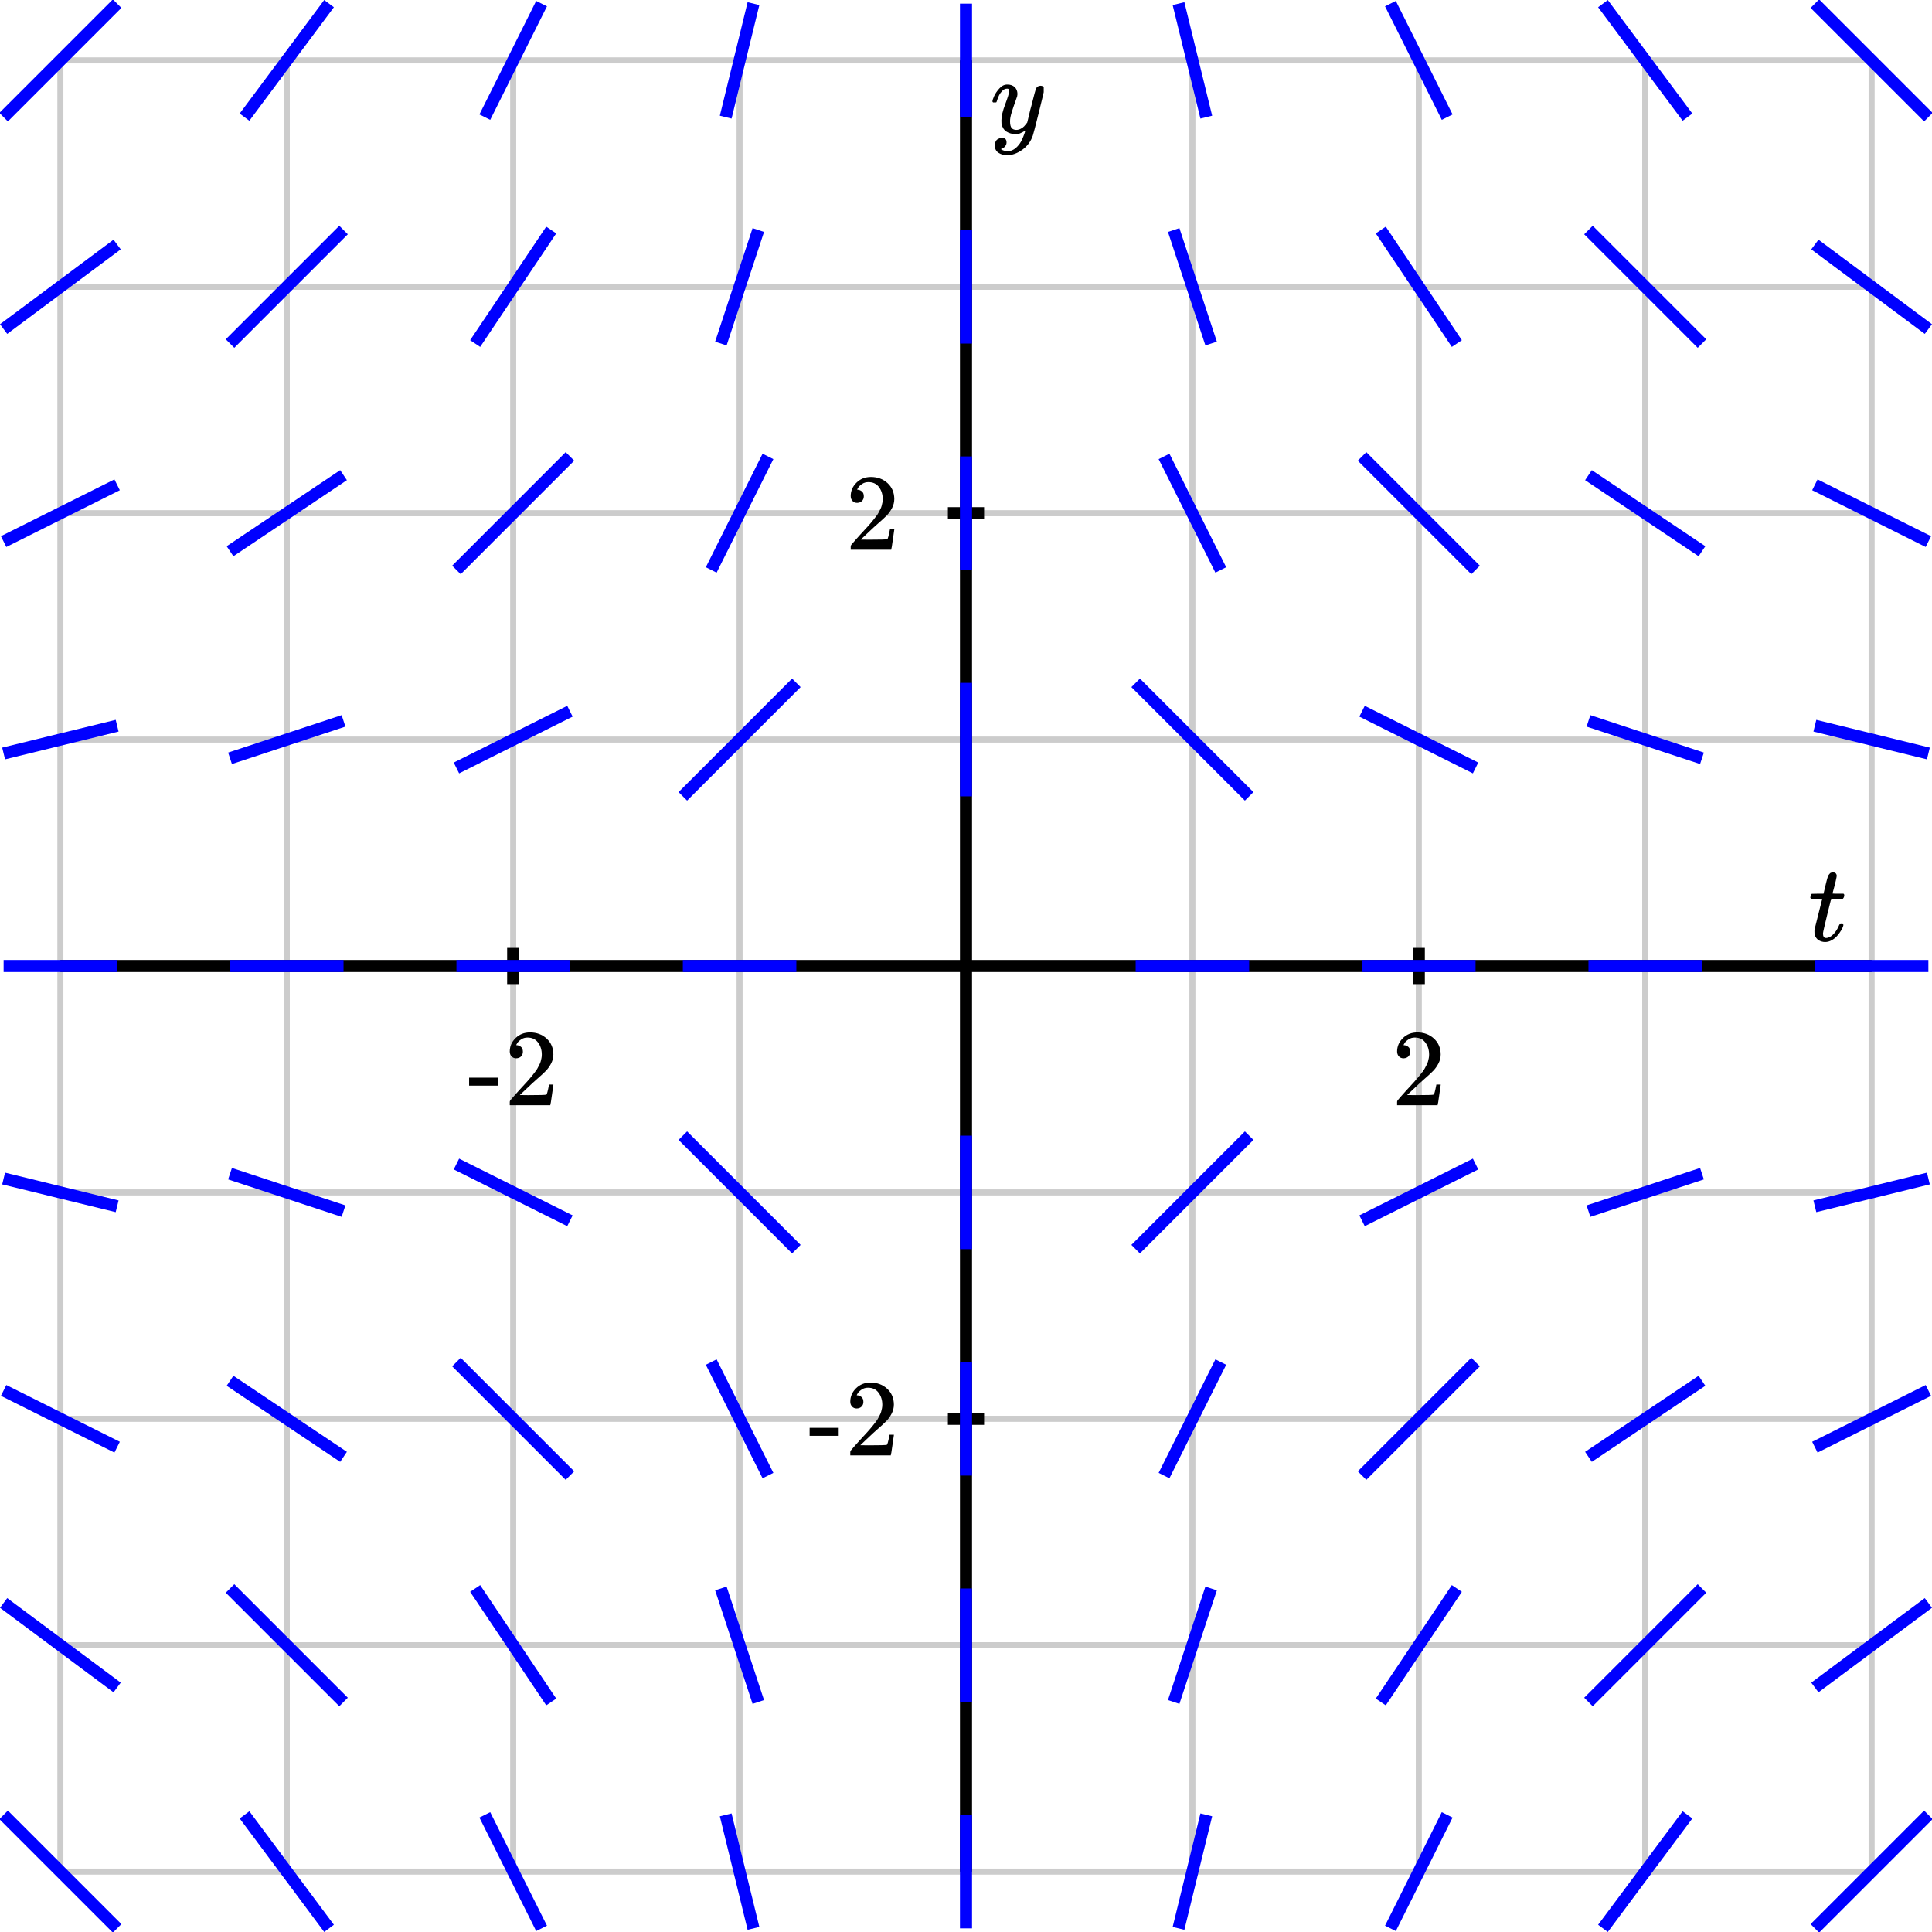 <svg xmlns="http://www.w3.org/2000/svg" id="diagram" width="320" height="320">
  <defs>
    <clipPath id="clipPath-0">
      <rect x="10.0" y="10.0" width="300.0" height="300.0"/>
    </clipPath>
    <clipPath id="clipPath-1">
      <rect x="10.0" y="10.0" width="300.0" height="300.0"/>
    </clipPath>
  </defs>
  <g id="grid-axes">
    <g id="grid" stroke="#ccc" stroke-width="1">
      <line id="line-0" x1="10.0" y1="310.0" x2="10.0" y2="10.0"/>
      <line id="line-1" x1="47.5" y1="310.0" x2="47.5" y2="10.0"/>
      <line id="line-2" x1="85.0" y1="310.0" x2="85.0" y2="10.0"/>
      <line id="line-3" x1="122.5" y1="310.0" x2="122.5" y2="10.0"/>
      <line id="line-4" x1="160.0" y1="310.0" x2="160.0" y2="10.0"/>
      <line id="line-5" x1="197.5" y1="310.0" x2="197.5" y2="10.0"/>
      <line id="line-6" x1="235.0" y1="310.0" x2="235.0" y2="10.0"/>
      <line id="line-7" x1="272.5" y1="310.0" x2="272.5" y2="10.0"/>
      <line id="line-8" x1="310.0" y1="310.0" x2="310.0" y2="10.0"/>
      <line id="line-9" x1="10.0" y1="310.0" x2="310.0" y2="310.0"/>
      <line id="line-10" x1="10.0" y1="272.5" x2="310.0" y2="272.5"/>
      <line id="line-11" x1="10.0" y1="235.0" x2="310.0" y2="235.0"/>
      <line id="line-12" x1="10.0" y1="197.5" x2="310.0" y2="197.5"/>
      <line id="line-13" x1="10.0" y1="160.0" x2="310.0" y2="160.0"/>
      <line id="line-14" x1="10.0" y1="122.5" x2="310.0" y2="122.5"/>
      <line id="line-15" x1="10.0" y1="85.0" x2="310.0" y2="85.0"/>
      <line id="line-16" x1="10.0" y1="47.5" x2="310.0" y2="47.5"/>
      <line id="line-17" x1="10.0" y1="10.0" x2="310.0" y2="10.0"/>
    </g>
    <g id="axes" stroke="black" stroke-width="2">
      <line id="line-18" x1="10.0" y1="160.0" x2="310.0" y2="160.0" stroke="black" stroke-width="2"/>
      <line id="line-19" x1="160.0" y1="310.0" x2="160.0" y2="10.0" stroke="black" stroke-width="2"/>
      <g id="g-0">
        <line id="line-20" x1="85.0" y1="163.0" x2="85.0" y2="157.0"/>
        <line id="line-21" x1="235.0" y1="163.0" x2="235.0" y2="157.0"/>
      </g>
      <g id="g-1">
        <line id="line-22" x1="157.0" y1="235.0" x2="163.0" y2="235.0"/>
        <line id="line-23" x1="157.0" y1="85.0" x2="163.0" y2="85.0"/>
      </g>
    </g>
    <g id="label-0" transform="translate(85.0,171.0) translate(-7.5,-0.0)">
      <g id="g-3">
        <svg xmlns:xlink="http://www.w3.org/1999/xlink" style="vertical-align: 0.000px" width="15.080px" height="12.056px" role="img" focusable="false" viewBox="0 -666 833 666" x="0.0" y="0.0">
          <defs>
            <path id="MJX-2-TEX-N-2D" d="M11 179V252H277V179H11Z"/>
            <path id="MJX-2-TEX-N-32" d="M109 429Q82 429 66 447T50 491Q50 562 103 614T235 666Q326 666 387 610T449 465Q449 422 429 383T381 315T301 241Q265 210 201 149L142 93L218 92Q375 92 385 97Q392 99 409 186V189H449V186Q448 183 436 95T421 3V0H50V19V31Q50 38 56 46T86 81Q115 113 136 137Q145 147 170 174T204 211T233 244T261 278T284 308T305 340T320 369T333 401T340 431T343 464Q343 527 309 573T212 619Q179 619 154 602T119 569T109 550Q109 549 114 549Q132 549 151 535T170 489Q170 464 154 447T109 429Z"/>
          </defs>
          <g stroke="currentColor" fill="currentColor" stroke-width="0" transform="scale(1,-1)">
            <g data-mml-node="math">
              <g data-mml-node="mtext" data-semantic-type="text" data-semantic-role="unknown" data-semantic-font="normal" data-semantic-annotation="clearspeak:unit" data-semantic-id="0" data-semantic-speech="hyphen 2">
                <use data-c="2D" xlink:href="#MJX-2-TEX-N-2D"/>
                <use data-c="32" xlink:href="#MJX-2-TEX-N-32" transform="translate(333,0)"/>
              </g>
            </g>
          </g>
        </svg>
      </g>
    </g>
    <g id="label-1" transform="translate(235.0,171.0) translate(-4.5,-0.0)">
      <g id="g-4">
        <svg xmlns:xlink="http://www.w3.org/1999/xlink" style="vertical-align: 0.000px" width="9.048px" height="12.056px" role="img" focusable="false" viewBox="0 -666 500 666" x="0.0" y="0.0">
          <defs>
            <path id="MJX-3-TEX-N-32" d="M109 429Q82 429 66 447T50 491Q50 562 103 614T235 666Q326 666 387 610T449 465Q449 422 429 383T381 315T301 241Q265 210 201 149L142 93L218 92Q375 92 385 97Q392 99 409 186V189H449V186Q448 183 436 95T421 3V0H50V19V31Q50 38 56 46T86 81Q115 113 136 137Q145 147 170 174T204 211T233 244T261 278T284 308T305 340T320 369T333 401T340 431T343 464Q343 527 309 573T212 619Q179 619 154 602T119 569T109 550Q109 549 114 549Q132 549 151 535T170 489Q170 464 154 447T109 429Z"/>
          </defs>
          <g stroke="currentColor" fill="currentColor" stroke-width="0" transform="scale(1,-1)">
            <g data-mml-node="math">
              <g data-mml-node="mtext" data-semantic-type="text" data-semantic-role="integer" data-semantic-font="normal" data-semantic-annotation="clearspeak:unit" data-semantic-id="0" data-semantic-speech="2">
                <use data-c="32" xlink:href="#MJX-3-TEX-N-32"/>
              </g>
            </g>
          </g>
        </svg>
      </g>
    </g>
    <g id="label-2" transform="translate(149.0,235.0) translate(-15.1,-6.0)">
      <g id="g-5">
        <svg xmlns:xlink="http://www.w3.org/1999/xlink" style="vertical-align: 0.000px" width="15.080px" height="12.056px" role="img" focusable="false" viewBox="0 -666 833 666" x="0.0" y="0.0">
          <defs>
            <path id="MJX-4-TEX-N-2D" d="M11 179V252H277V179H11Z"/>
            <path id="MJX-4-TEX-N-32" d="M109 429Q82 429 66 447T50 491Q50 562 103 614T235 666Q326 666 387 610T449 465Q449 422 429 383T381 315T301 241Q265 210 201 149L142 93L218 92Q375 92 385 97Q392 99 409 186V189H449V186Q448 183 436 95T421 3V0H50V19V31Q50 38 56 46T86 81Q115 113 136 137Q145 147 170 174T204 211T233 244T261 278T284 308T305 340T320 369T333 401T340 431T343 464Q343 527 309 573T212 619Q179 619 154 602T119 569T109 550Q109 549 114 549Q132 549 151 535T170 489Q170 464 154 447T109 429Z"/>
          </defs>
          <g stroke="currentColor" fill="currentColor" stroke-width="0" transform="scale(1,-1)">
            <g data-mml-node="math">
              <g data-mml-node="mtext" data-semantic-type="text" data-semantic-role="unknown" data-semantic-font="normal" data-semantic-annotation="clearspeak:unit" data-semantic-id="0" data-semantic-speech="hyphen 2">
                <use data-c="2D" xlink:href="#MJX-4-TEX-N-2D"/>
                <use data-c="32" xlink:href="#MJX-4-TEX-N-32" transform="translate(333,0)"/>
              </g>
            </g>
          </g>
        </svg>
      </g>
    </g>
    <g id="label-3" transform="translate(149.0,85.0) translate(-9.0,-6.0)">
      <g id="g-6">
        <svg xmlns:xlink="http://www.w3.org/1999/xlink" style="vertical-align: 0.000px" width="9.048px" height="12.056px" role="img" focusable="false" viewBox="0 -666 500 666" x="0.0" y="0.0">
          <defs>
            <path id="MJX-5-TEX-N-32" d="M109 429Q82 429 66 447T50 491Q50 562 103 614T235 666Q326 666 387 610T449 465Q449 422 429 383T381 315T301 241Q265 210 201 149L142 93L218 92Q375 92 385 97Q392 99 409 186V189H449V186Q448 183 436 95T421 3V0H50V19V31Q50 38 56 46T86 81Q115 113 136 137Q145 147 170 174T204 211T233 244T261 278T284 308T305 340T320 369T333 401T340 431T343 464Q343 527 309 573T212 619Q179 619 154 602T119 569T109 550Q109 549 114 549Q132 549 151 535T170 489Q170 464 154 447T109 429Z"/>
          </defs>
          <g stroke="currentColor" fill="currentColor" stroke-width="0" transform="scale(1,-1)">
            <g data-mml-node="math">
              <g data-mml-node="mtext" data-semantic-type="text" data-semantic-role="integer" data-semantic-font="normal" data-semantic-annotation="clearspeak:unit" data-semantic-id="0" data-semantic-speech="2">
                <use data-c="32" xlink:href="#MJX-5-TEX-N-32"/>
              </g>
            </g>
          </g>
        </svg>
      </g>
    </g>
    <g id="label-4" transform="translate(306.0,156.0) translate(-6.5,-11.5)">
      <g id="g-7">
        <svg xmlns:xlink="http://www.w3.org/1999/xlink" style="vertical-align: -0.200px" width="6.536px" height="11.528px" role="img" focusable="false" viewBox="0 -626 361 637" x="0.0" y="0.0">
          <defs>
            <path id="MJX-6-TEX-I-1D461" d="M26 385Q19 392 19 395Q19 399 22 411T27 425Q29 430 36 430T87 431H140L159 511Q162 522 166 540T173 566T179 586T187 603T197 615T211 624T229 626Q247 625 254 615T261 596Q261 589 252 549T232 470L222 433Q222 431 272 431H323Q330 424 330 420Q330 398 317 385H210L174 240Q135 80 135 68Q135 26 162 26Q197 26 230 60T283 144Q285 150 288 151T303 153H307Q322 153 322 145Q322 142 319 133Q314 117 301 95T267 48T216 6T155 -11Q125 -11 98 4T59 56Q57 64 57 83V101L92 241Q127 382 128 383Q128 385 77 385H26Z"/>
          </defs>
          <g stroke="currentColor" fill="currentColor" stroke-width="0" transform="scale(1,-1)">
            <g data-mml-node="math">
              <g data-mml-node="mi" data-semantic-type="identifier" data-semantic-role="latinletter" data-semantic-font="italic" data-semantic-annotation="clearspeak:simple" data-semantic-id="0" data-semantic-speech="t">
                <use data-c="1D461" xlink:href="#MJX-6-TEX-I-1D461"/>
              </g>
            </g>
          </g>
        </svg>
      </g>
    </g>
    <g id="label-5" transform="translate(164.0,14.0) translate(0.0,-0.0)">
      <g id="g-8">
        <svg xmlns:xlink="http://www.w3.org/1999/xlink" style="vertical-align: -3.712px" width="8.872px" height="11.712px" role="img" focusable="false" viewBox="0 -442 490 647" x="0.0" y="0.0">
          <defs>
            <path id="MJX-7-TEX-I-1D466" d="M21 287Q21 301 36 335T84 406T158 442Q199 442 224 419T250 355Q248 336 247 334Q247 331 231 288T198 191T182 105Q182 62 196 45T238 27Q261 27 281 38T312 61T339 94Q339 95 344 114T358 173T377 247Q415 397 419 404Q432 431 462 431Q475 431 483 424T494 412T496 403Q496 390 447 193T391 -23Q363 -106 294 -155T156 -205Q111 -205 77 -183T43 -117Q43 -95 50 -80T69 -58T89 -48T106 -45Q150 -45 150 -87Q150 -107 138 -122T115 -142T102 -147L99 -148Q101 -153 118 -160T152 -167H160Q177 -167 186 -165Q219 -156 247 -127T290 -65T313 -9T321 21L315 17Q309 13 296 6T270 -6Q250 -11 231 -11Q185 -11 150 11T104 82Q103 89 103 113Q103 170 138 262T173 379Q173 380 173 381Q173 390 173 393T169 400T158 404H154Q131 404 112 385T82 344T65 302T57 280Q55 278 41 278H27Q21 284 21 287Z"/>
          </defs>
          <g stroke="currentColor" fill="currentColor" stroke-width="0" transform="scale(1,-1)">
            <g data-mml-node="math">
              <g data-mml-node="mi" data-semantic-type="identifier" data-semantic-role="latinletter" data-semantic-font="italic" data-semantic-annotation="clearspeak:simple" data-semantic-id="0" data-semantic-speech="y">
                <use data-c="1D466" xlink:href="#MJX-7-TEX-I-1D466"/>
              </g>
            </g>
          </g>
        </svg>
      </g>
    </g>
  </g>
  <g id="g-2">
    <line id="line-24" x1="19.4" y1="319.4" x2="0.6" y2="300.6" stroke="blue" stroke-width="2" fill="none"/>
    <line id="line-25" x1="19.4" y1="279.5" x2="0.6" y2="265.5" stroke="blue" stroke-width="2" fill="none"/>
    <line id="line-26" x1="19.4" y1="239.7" x2="0.6" y2="230.3" stroke="blue" stroke-width="2" fill="none"/>
    <line id="line-27" x1="19.4" y1="199.8" x2="0.6" y2="195.2" stroke="blue" stroke-width="2" fill="none"/>
    <line id="line-28" x1="19.4" y1="160.0" x2="0.6" y2="160.0" stroke="blue" stroke-width="2" fill="none"/>
    <line id="line-29" x1="19.4" y1="120.2" x2="0.6" y2="124.8" stroke="blue" stroke-width="2" fill="none"/>
    <line id="line-30" x1="19.4" y1="80.3" x2="0.6" y2="89.7" stroke="blue" stroke-width="2" fill="none"/>
    <line id="line-31" x1="19.4" y1="40.5" x2="0.6" y2="54.5" stroke="blue" stroke-width="2" fill="none"/>
    <line id="line-32" x1="19.4" y1="0.6" x2="0.6" y2="19.4" stroke="blue" stroke-width="2" fill="none"/>
    <line id="line-33" x1="54.5" y1="319.4" x2="40.5" y2="300.6" stroke="blue" stroke-width="2" fill="none"/>
    <line id="line-34" x1="56.9" y1="281.9" x2="38.1" y2="263.1" stroke="blue" stroke-width="2" fill="none"/>
    <line id="line-35" x1="56.9" y1="241.3" x2="38.1" y2="228.7" stroke="blue" stroke-width="2" fill="none"/>
    <line id="line-36" x1="56.9" y1="200.6" x2="38.1" y2="194.4" stroke="blue" stroke-width="2" fill="none"/>
    <line id="line-37" x1="56.9" y1="160.0" x2="38.1" y2="160.0" stroke="blue" stroke-width="2" fill="none"/>
    <line id="line-38" x1="56.9" y1="119.4" x2="38.1" y2="125.6" stroke="blue" stroke-width="2" fill="none"/>
    <line id="line-39" x1="56.9" y1="78.7" x2="38.1" y2="91.3" stroke="blue" stroke-width="2" fill="none"/>
    <line id="line-40" x1="56.9" y1="38.1" x2="38.1" y2="56.9" stroke="blue" stroke-width="2" fill="none"/>
    <line id="line-41" x1="54.5" y1="0.6" x2="40.5" y2="19.4" stroke="blue" stroke-width="2" fill="none"/>
    <line id="line-42" x1="89.7" y1="319.4" x2="80.3" y2="300.6" stroke="blue" stroke-width="2" fill="none"/>
    <line id="line-43" x1="91.3" y1="281.9" x2="78.7" y2="263.1" stroke="blue" stroke-width="2" fill="none"/>
    <line id="line-44" x1="94.4" y1="244.4" x2="75.6" y2="225.6" stroke="blue" stroke-width="2" fill="none"/>
    <line id="line-45" x1="94.4" y1="202.2" x2="75.6" y2="192.8" stroke="blue" stroke-width="2" fill="none"/>
    <line id="line-46" x1="94.4" y1="160.0" x2="75.6" y2="160.0" stroke="blue" stroke-width="2" fill="none"/>
    <line id="line-47" x1="94.4" y1="117.8" x2="75.6" y2="127.2" stroke="blue" stroke-width="2" fill="none"/>
    <line id="line-48" x1="94.4" y1="75.6" x2="75.6" y2="94.4" stroke="blue" stroke-width="2" fill="none"/>
    <line id="line-49" x1="91.3" y1="38.1" x2="78.7" y2="56.9" stroke="blue" stroke-width="2" fill="none"/>
    <line id="line-50" x1="89.7" y1="0.6" x2="80.3" y2="19.4" stroke="blue" stroke-width="2" fill="none"/>
    <line id="line-51" x1="124.8" y1="319.4" x2="120.2" y2="300.6" stroke="blue" stroke-width="2" fill="none"/>
    <line id="line-52" x1="125.6" y1="281.9" x2="119.4" y2="263.1" stroke="blue" stroke-width="2" fill="none"/>
    <line id="line-53" x1="127.2" y1="244.4" x2="117.8" y2="225.6" stroke="blue" stroke-width="2" fill="none"/>
    <line id="line-54" x1="131.9" y1="206.9" x2="113.1" y2="188.1" stroke="blue" stroke-width="2" fill="none"/>
    <line id="line-55" x1="131.9" y1="160.0" x2="113.1" y2="160.0" stroke="blue" stroke-width="2" fill="none"/>
    <line id="line-56" x1="131.9" y1="113.1" x2="113.1" y2="131.9" stroke="blue" stroke-width="2" fill="none"/>
    <line id="line-57" x1="127.2" y1="75.6" x2="117.8" y2="94.4" stroke="blue" stroke-width="2" fill="none"/>
    <line id="line-58" x1="125.6" y1="38.1" x2="119.4" y2="56.9" stroke="blue" stroke-width="2" fill="none"/>
    <line id="line-59" x1="124.8" y1="0.6" x2="120.2" y2="19.4" stroke="blue" stroke-width="2" fill="none"/>
    <line id="line-60" x1="160.0" y1="319.4" x2="160.0" y2="300.6" stroke="blue" stroke-width="2" fill="none"/>
    <line id="line-61" x1="160.0" y1="281.9" x2="160.0" y2="263.1" stroke="blue" stroke-width="2" fill="none"/>
    <line id="line-62" x1="160.0" y1="244.4" x2="160.0" y2="225.6" stroke="blue" stroke-width="2" fill="none"/>
    <line id="line-63" x1="160.0" y1="206.9" x2="160.0" y2="188.1" stroke="blue" stroke-width="2" fill="none"/>
    <line id="line-64" x1="160.0" y1="113.1" x2="160.0" y2="131.9" stroke="blue" stroke-width="2" fill="none"/>
    <line id="line-65" x1="160.0" y1="75.6" x2="160.0" y2="94.4" stroke="blue" stroke-width="2" fill="none"/>
    <line id="line-66" x1="160.0" y1="38.1" x2="160.0" y2="56.9" stroke="blue" stroke-width="2" fill="none"/>
    <line id="line-67" x1="160.0" y1="0.6" x2="160.0" y2="19.4" stroke="blue" stroke-width="2" fill="none"/>
    <line id="line-68" x1="195.2" y1="319.4" x2="199.8" y2="300.6" stroke="blue" stroke-width="2" fill="none"/>
    <line id="line-69" x1="194.4" y1="281.9" x2="200.6" y2="263.1" stroke="blue" stroke-width="2" fill="none"/>
    <line id="line-70" x1="192.8" y1="244.4" x2="202.2" y2="225.6" stroke="blue" stroke-width="2" fill="none"/>
    <line id="line-71" x1="188.1" y1="206.9" x2="206.9" y2="188.1" stroke="blue" stroke-width="2" fill="none"/>
    <line id="line-72" x1="188.1" y1="160.0" x2="206.9" y2="160.0" stroke="blue" stroke-width="2" fill="none"/>
    <line id="line-73" x1="188.1" y1="113.1" x2="206.9" y2="131.9" stroke="blue" stroke-width="2" fill="none"/>
    <line id="line-74" x1="192.8" y1="75.6" x2="202.2" y2="94.4" stroke="blue" stroke-width="2" fill="none"/>
    <line id="line-75" x1="194.4" y1="38.1" x2="200.6" y2="56.9" stroke="blue" stroke-width="2" fill="none"/>
    <line id="line-76" x1="195.2" y1="0.6" x2="199.8" y2="19.4" stroke="blue" stroke-width="2" fill="none"/>
    <line id="line-77" x1="230.3" y1="319.4" x2="239.7" y2="300.6" stroke="blue" stroke-width="2" fill="none"/>
    <line id="line-78" x1="228.7" y1="281.9" x2="241.3" y2="263.1" stroke="blue" stroke-width="2" fill="none"/>
    <line id="line-79" x1="225.6" y1="244.4" x2="244.4" y2="225.6" stroke="blue" stroke-width="2" fill="none"/>
    <line id="line-80" x1="225.6" y1="202.2" x2="244.4" y2="192.8" stroke="blue" stroke-width="2" fill="none"/>
    <line id="line-81" x1="225.6" y1="160.0" x2="244.4" y2="160.0" stroke="blue" stroke-width="2" fill="none"/>
    <line id="line-82" x1="225.6" y1="117.8" x2="244.4" y2="127.2" stroke="blue" stroke-width="2" fill="none"/>
    <line id="line-83" x1="225.6" y1="75.6" x2="244.4" y2="94.4" stroke="blue" stroke-width="2" fill="none"/>
    <line id="line-84" x1="228.7" y1="38.1" x2="241.3" y2="56.9" stroke="blue" stroke-width="2" fill="none"/>
    <line id="line-85" x1="230.3" y1="0.6" x2="239.7" y2="19.4" stroke="blue" stroke-width="2" fill="none"/>
    <line id="line-86" x1="265.5" y1="319.4" x2="279.5" y2="300.6" stroke="blue" stroke-width="2" fill="none"/>
    <line id="line-87" x1="263.1" y1="281.9" x2="281.9" y2="263.1" stroke="blue" stroke-width="2" fill="none"/>
    <line id="line-88" x1="263.1" y1="241.3" x2="281.9" y2="228.7" stroke="blue" stroke-width="2" fill="none"/>
    <line id="line-89" x1="263.1" y1="200.6" x2="281.9" y2="194.4" stroke="blue" stroke-width="2" fill="none"/>
    <line id="line-90" x1="263.1" y1="160.0" x2="281.9" y2="160.0" stroke="blue" stroke-width="2" fill="none"/>
    <line id="line-91" x1="263.1" y1="119.4" x2="281.9" y2="125.6" stroke="blue" stroke-width="2" fill="none"/>
    <line id="line-92" x1="263.1" y1="78.7" x2="281.9" y2="91.3" stroke="blue" stroke-width="2" fill="none"/>
    <line id="line-93" x1="263.1" y1="38.1" x2="281.9" y2="56.9" stroke="blue" stroke-width="2" fill="none"/>
    <line id="line-94" x1="265.5" y1="0.6" x2="279.5" y2="19.4" stroke="blue" stroke-width="2" fill="none"/>
    <line id="line-95" x1="300.6" y1="319.4" x2="319.4" y2="300.6" stroke="blue" stroke-width="2" fill="none"/>
    <line id="line-96" x1="300.6" y1="279.5" x2="319.4" y2="265.5" stroke="blue" stroke-width="2" fill="none"/>
    <line id="line-97" x1="300.6" y1="239.7" x2="319.4" y2="230.3" stroke="blue" stroke-width="2" fill="none"/>
    <line id="line-98" x1="300.6" y1="199.8" x2="319.4" y2="195.2" stroke="blue" stroke-width="2" fill="none"/>
    <line id="line-99" x1="300.6" y1="160.0" x2="319.4" y2="160.0" stroke="blue" stroke-width="2" fill="none"/>
    <line id="line-100" x1="300.6" y1="120.2" x2="319.4" y2="124.8" stroke="blue" stroke-width="2" fill="none"/>
    <line id="line-101" x1="300.6" y1="80.3" x2="319.4" y2="89.7" stroke="blue" stroke-width="2" fill="none"/>
    <line id="line-102" x1="300.6" y1="40.5" x2="319.4" y2="54.5" stroke="blue" stroke-width="2" fill="none"/>
    <line id="line-103" x1="300.6" y1="0.6" x2="319.4" y2="19.4" stroke="blue" stroke-width="2" fill="none"/>
  </g>
</svg>
